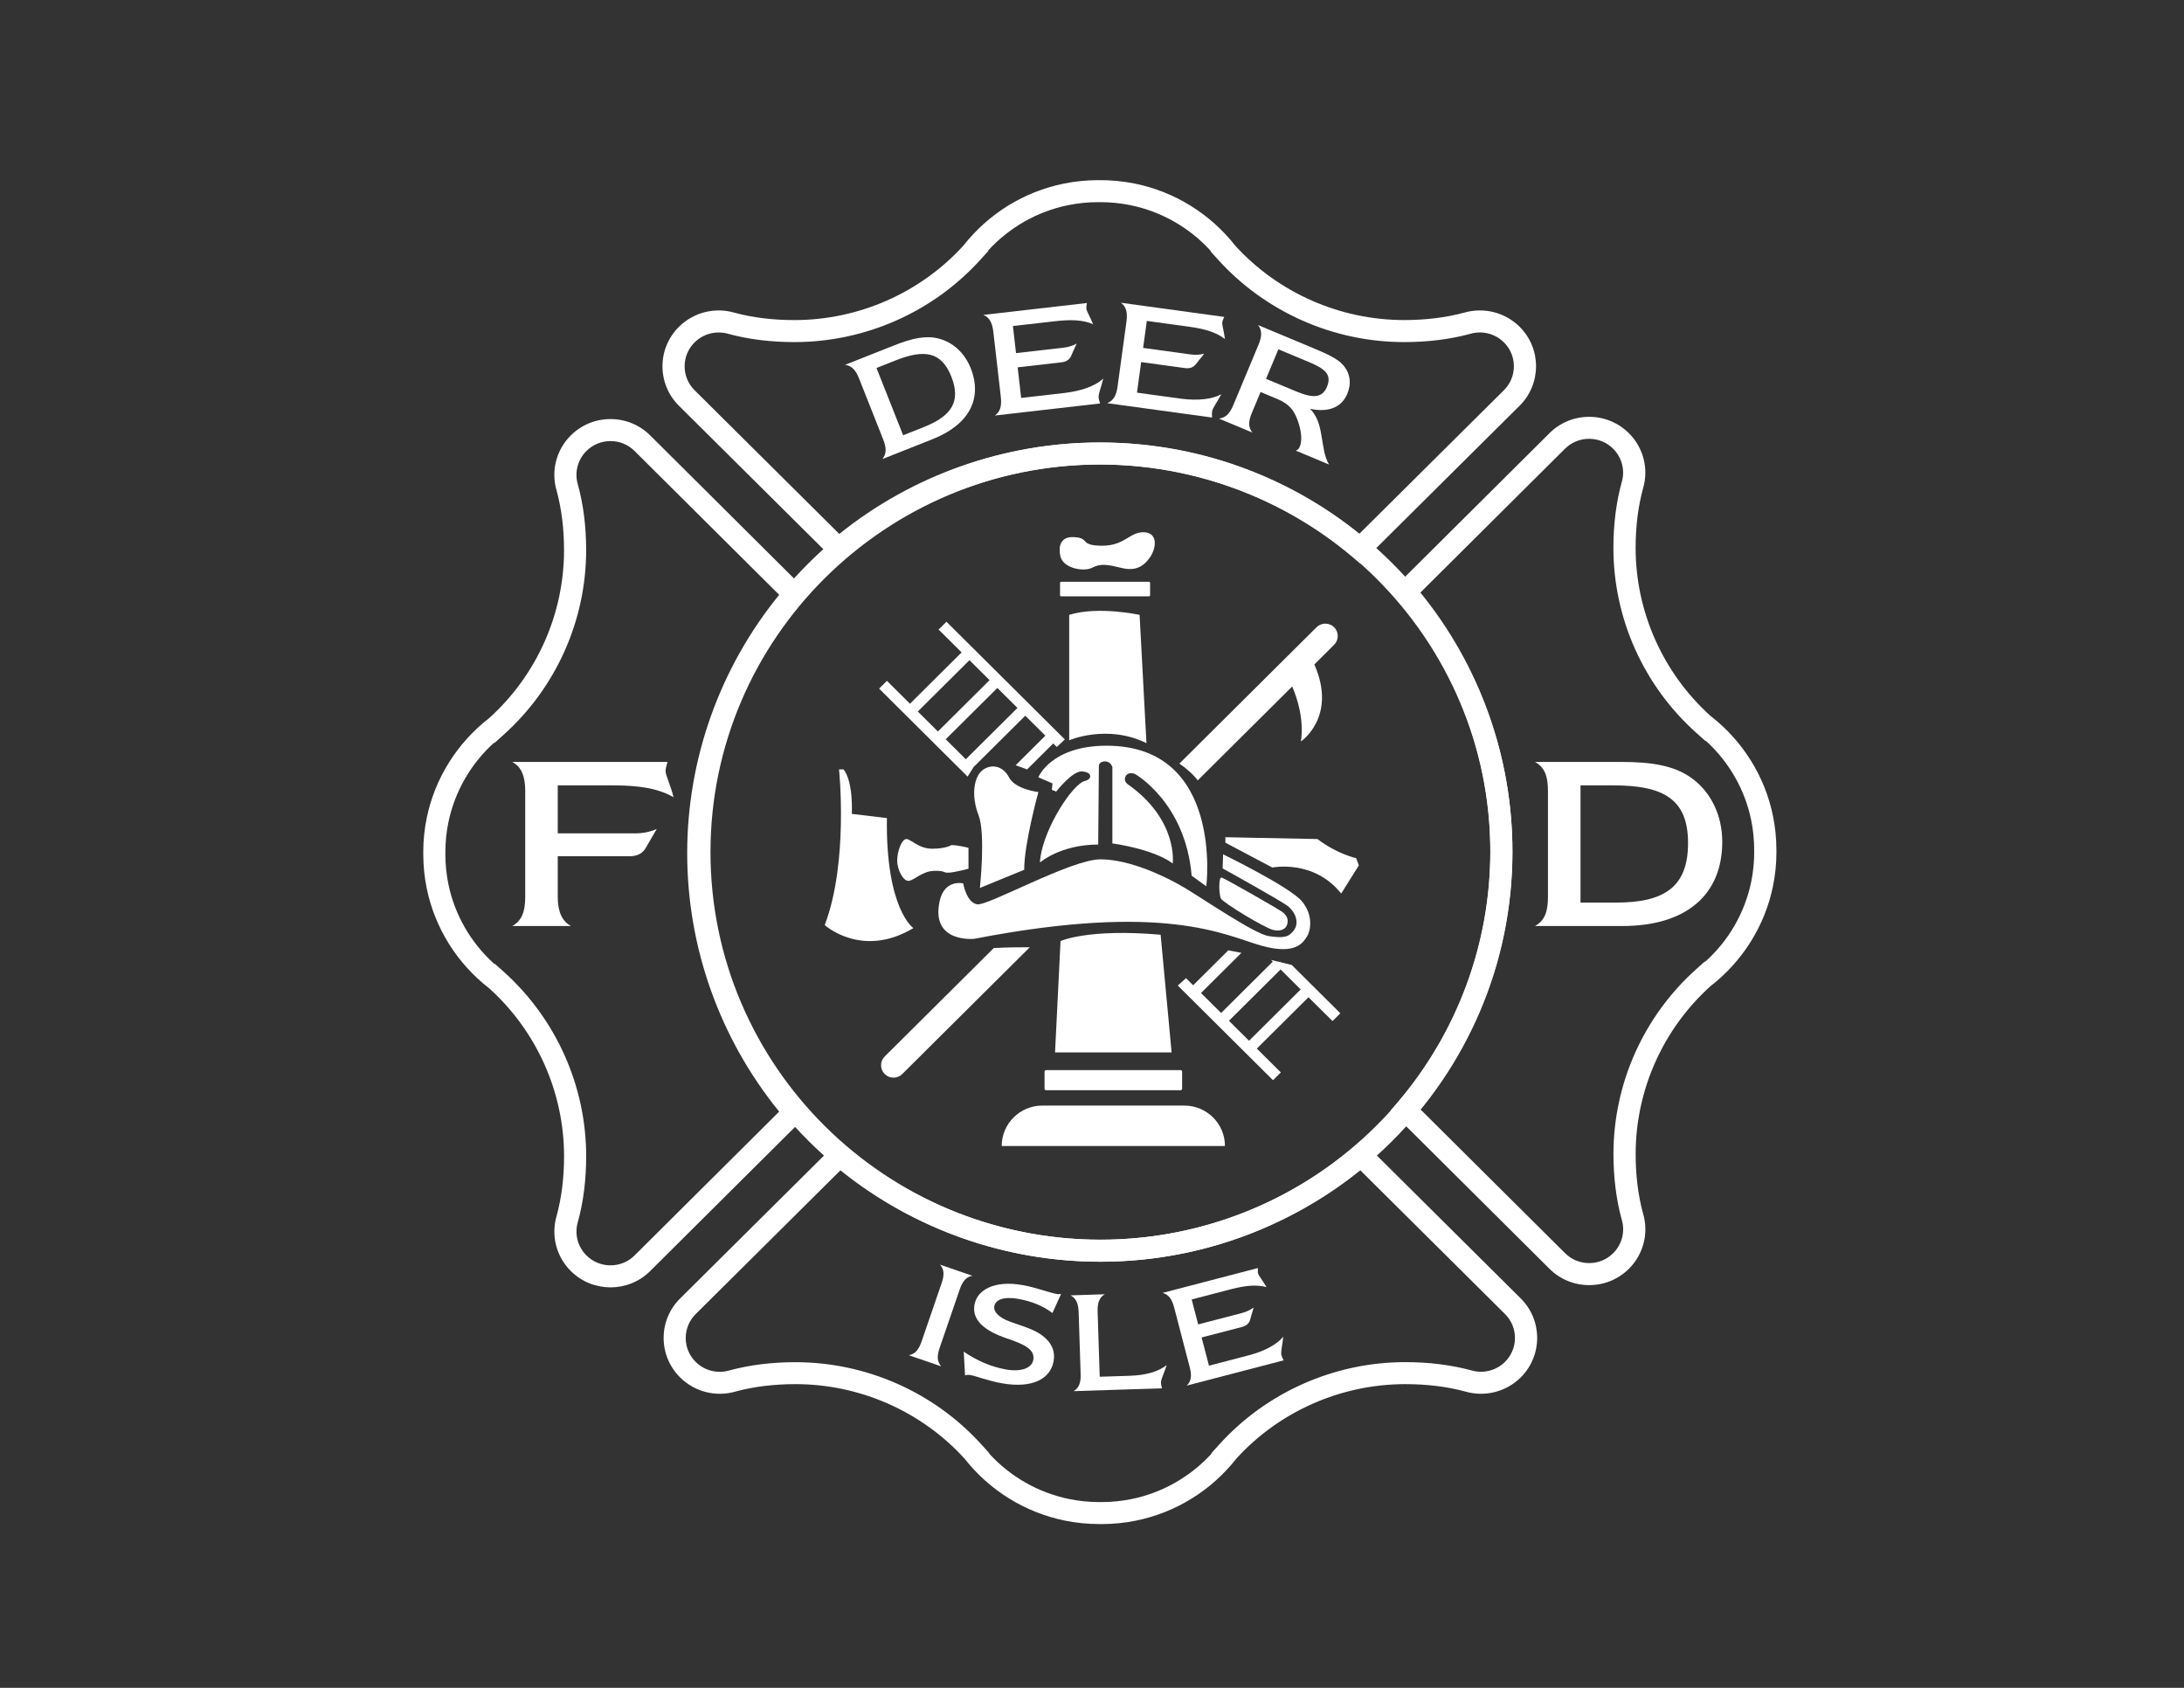 <?xml version="1.0" encoding="utf-8"?>
<!-- Generator: Adobe Illustrator 27.0.1, SVG Export Plug-In . SVG Version: 6.00 Build 0)  -->
<svg version="1.1" id="Layer_1" xmlns="http://www.w3.org/2000/svg" xmlns:xlink="http://www.w3.org/1999/xlink" x="0px" y="0px"
	 viewBox="0 0 792 612" style="enable-background:new 0 0 792 612;" xml:space="preserve">
<rect x="0" y="0" width="792" height="612" fill="#333333" stroke="none"/>
<style type="text/css">
	.st0{fill:#ffffff;}
</style>
<g>
	<path class="st0" d="M399.05,457.48c-82.4,0-149.43-66.62-149.43-148.52s67.04-148.52,149.43-148.52
		c82.4,0,149.43,66.62,149.43,148.52S481.45,457.48,399.05,457.48z M399.05,168.43c-77.97,0-141.4,63.04-141.4,140.54
		s63.43,140.54,141.4,140.54c77.97,0,141.4-63.04,141.4-140.54S477.02,168.43,399.05,168.43z"/>
	<path class="st0" d="M303.9,204.42l-57.69-57.29c-3.85-3.82-5.97-8.91-5.97-14.32c0-5.41,2.12-10.49,5.97-14.31
		c5.29-5.25,13.03-7.21,20.2-5.1c6.53,1.76,13.83,2.66,21.66,2.66c23.29,0,45.6-9.82,61.26-26.96l0.04-0.05
		c9.08-11.57,22-19.55,36.38-22.47c4.07-0.83,8.26-1.25,12.45-1.25c4.48-0.06,8.98,0.36,13.33,1.24
		c14.38,2.92,27.3,10.91,36.38,22.47l0.04,0.05c15.66,17.14,37.97,26.96,61.26,26.96c7.82,0,15.12-0.9,21.7-2.67
		c7.22-2.08,14.9-0.12,20.16,5.1c7.94,7.89,7.94,20.74,0,28.63l0,0l-57.7,57.3l-2.82-2.39c-25.6-21.67-58.24-33.6-91.91-33.6
		c-33.67,0-66.32,11.93-91.91,33.61L303.9,204.42z M260.61,120.55c-3.22,0-6.38,1.26-8.73,3.6c-2.33,2.32-3.61,5.4-3.61,8.67
		s1.28,6.36,3.61,8.67l52.48,52.12c26.6-21.41,59.93-33.16,94.27-33.16c34.34,0,67.67,11.75,94.26,33.15l52.49-52.12
		c4.81-4.78,4.81-12.56,0-17.34c-3.2-3.18-7.89-4.36-12.24-3.09l-0.12,0.04c-7.27,1.96-15.28,2.95-23.82,2.95
		c-25.68,0-50.26-10.88-67.46-29.86l-2.79-3.08l0.12-0.1c-7.69-8.47-17.91-14.32-29.16-16.61c-3.55-0.72-7.2-1.09-10.86-1.09
		c-0.01,0-0.02,0-0.03,0v0.01l-0.81-0.01c-3.66,0-7.31,0.37-10.86,1.09c-11.18,2.27-21.36,8.07-29.03,16.47l0.12,0.09l-2.91,3.23
		c-17.19,18.98-41.78,29.86-67.46,29.86c-8.54,0-16.55-0.99-23.82-2.95l-0.15-0.04C262.95,120.71,261.78,120.55,260.61,120.55z"/>
	<path class="st0" d="M576.29,465.98c-5.44,0-10.56-2.11-14.4-5.93l-57.65-57.34l2.4-2.8c21.8-25.44,33.81-57.88,33.81-91.35
		c0-33.47-12.01-65.91-33.81-91.35l-2.4-2.8l57.65-57.34c3.85-3.83,8.96-5.93,14.4-5.93s10.56,2.11,14.4,5.93
		c5.29,5.25,7.25,12.94,5.13,20.07l-0.01,0.03c-1.77,6.52-2.67,13.75-2.67,21.5c0,23.15,9.89,45.32,27.13,60.89l0.05,0.04
		c11.64,9.02,19.67,21.86,22.61,36.16c0.83,4.04,1.26,8.21,1.26,12.37c0,0.28,0.01,0.57,0.01,0.85c0,4.17-0.42,8.34-1.26,12.4
		c-2.94,14.29-10.97,27.13-22.61,36.16l-0.05,0.04c-17.25,15.57-27.13,37.73-27.13,60.88c0,7.75,0.9,14.99,2.67,21.51l0.01,0.02
		c2.12,7.13,0.16,14.82-5.13,20.07C586.84,463.87,581.73,465.98,576.29,465.98z M567.56,454.4c2.33,2.32,5.43,3.59,8.72,3.59
		c3.3,0,6.39-1.28,8.72-3.59c3.19-3.17,4.38-7.8,3.12-12.11l-0.05-0.18c-1.97-7.22-2.97-15.19-2.97-23.68
		c0-25.52,10.95-49.96,30.04-67.04l3.1-2.77l0.1,0.12c8.53-7.64,14.41-17.8,16.71-28.98c0.73-3.53,1.09-7.16,1.09-10.8
		c0-0.01,0-0.02,0-0.02h-0.01l0-0.81c0-3.64-0.37-7.27-1.09-10.79c-2.28-11.08-8.08-21.16-16.49-28.78l-0.09,0.12l-3.34-2.97
		c-19.09-17.09-30.04-41.52-30.04-67.04c0-8.49,1-16.45,2.97-23.68l0.06-0.2c1.26-4.24,0.07-8.9-3.13-12.09
		c-2.33-2.32-5.43-3.59-8.72-3.59c-3.3,0-6.39,1.28-8.73,3.59l-52.44,52.16c21.54,26.44,33.36,59.56,33.36,93.69
		c0,34.13-11.82,67.25-33.36,93.69L567.56,454.4z"/>
	<path class="st0" d="M398.63,552.61c-4.2,0-8.4-0.42-12.47-1.25c-14.38-2.93-27.3-10.91-36.38-22.47l-0.04-0.05
		c-15.66-17.14-37.97-26.96-61.25-26.96c-7.8,0-15.08,0.89-21.64,2.65l-0.02,0.01c-7.17,2.11-14.91,0.16-20.2-5.1
		c-3.85-3.82-5.97-8.91-5.97-14.31c0-5.41,2.12-10.49,5.97-14.31l0,0l57.7-57.3l2.82,2.39c25.6,21.67,58.24,33.6,91.91,33.6
		c33.67,0,66.32-11.93,91.91-33.61l2.82-2.39l57.69,57.3c7.94,7.89,7.94,20.74,0,28.63c-5.29,5.25-13.02,7.21-20.2,5.1l-0.03-0.01
		c-6.56-1.76-13.83-2.65-21.63-2.65c-23.29,0-45.59,9.82-61.25,26.96l-0.04,0.06c-9.08,11.57-22,19.55-36.38,22.47
		c-4.07,0.83-8.26,1.25-12.45,1.25C399.21,552.61,398.92,552.61,398.63,552.61z M358.66,527c7.69,8.44,17.88,14.26,29.1,16.55
		c3.55,0.72,7.21,1.09,10.87,1.09c0.01,0,0.02,0,0.03,0v-0.01l0.81,0.01c3.66,0,7.31-0.37,10.85-1.09
		c11.19-2.28,21.37-8.08,29.05-16.49l-0.12-0.09l2.89-3.21c17.19-18.98,41.78-29.86,67.46-29.86c8.54,0,16.56,0.99,23.82,2.95
		l0.18,0.05c4.33,1.25,8.99,0.06,12.18-3.1c4.81-4.78,4.81-12.56,0-17.34l-52.48-52.12c-26.6,21.41-59.93,33.16-94.27,33.16
		c-34.34,0-67.67-11.75-94.26-33.15l-52.49,52.13c-2.33,2.32-3.61,5.39-3.61,8.67c0,3.28,1.28,6.36,3.61,8.67
		c3.19,3.17,7.85,4.35,12.18,3.1l0.18-0.05c7.27-1.96,15.28-2.95,23.82-2.95c25.68,0,50.26,10.88,67.46,29.86l2.85,3.14L358.66,527z
		"/>
	<path class="st0" d="M221.4,466.79c-5.22,0-10.43-1.97-14.4-5.92c-5.29-5.25-7.25-12.95-5.13-20.08l0.01-0.02
		c1.77-6.52,2.67-13.76,2.67-21.51c0-23.15-9.89-45.32-27.13-60.89l-0.05-0.03c-11.64-9.02-19.67-21.86-22.61-36.16
		c-0.83-4.05-1.26-8.21-1.26-12.37c0-0.28-0.01-0.57-0.01-0.85c0-4.17,0.42-8.34,1.26-12.4c2.94-14.29,10.97-27.13,22.61-36.16
		l0.05-0.04c17.25-15.57,27.13-37.73,27.13-60.88c0-7.75-0.9-14.99-2.67-21.51l-0.01-0.02c-2.12-7.13-0.16-14.82,5.13-20.07
		c3.85-3.82,8.96-5.93,14.4-5.93c5.44,0,10.56,2.11,14.4,5.93l0,0l57.65,57.34l-2.4,2.8c-21.8,25.44-33.81,57.88-33.81,91.35
		c0,33.47,12.01,65.91,33.81,91.35l2.4,2.8l-57.65,57.34C231.83,464.82,226.62,466.79,221.4,466.79z M179.34,349.39l3.19,2.83
		c19.09,17.09,30.04,41.52,30.04,67.04c0,8.49-1,16.45-2.97,23.68l-0.05,0.18c-1.27,4.26-0.08,8.92,3.12,12.1
		c4.81,4.78,12.64,4.78,17.45,0l52.44-52.16c-21.54-26.44-33.36-59.56-33.36-93.69c0-34.13,11.82-67.25,33.36-93.69l-52.45-52.16
		c-2.33-2.32-5.43-3.59-8.72-3.59c-3.3,0-6.39,1.28-8.73,3.59c-3.19,3.17-4.38,7.81-3.12,12.11l0.05,0.17
		c1.97,7.22,2.97,15.19,2.97,23.68c0,25.52-10.95,49.96-30.04,67.04l-3.24,2.9l-0.1-0.13c-8.45,7.63-14.28,17.74-16.57,28.86
		c-0.73,3.53-1.1,7.16-1.1,10.8c0,0.01,0,0.02,0,0.03h0.01l-0.01,0.81c0,3.63,0.37,7.26,1.09,10.79
		c2.29,11.14,8.15,21.28,16.63,28.91L179.34,349.39z"/>
	<path class="st0" d="M360.39,343.75l-39.57,39.33c-1.76,1.75-1.76,4.6,0,6.35c0.88,0.88,2.04,1.32,3.19,1.32
		c1.16,0,2.31-0.44,3.19-1.32l46.24-45.96C370.26,343.45,365.44,343.48,360.39,343.75z"/>
	<path class="st0" d="M483.81,227.44c-1.76-1.75-4.62-1.75-6.39,0l-49.74,49.44c2.11,1.43,4.7,3.51,6.66,6.08l34.25-34.04
		c1.92,4.41,4.29,11.84,3.18,19.92c0,0,13.23-8.87,4.86-27.92l7.17-7.13C485.57,232.04,485.57,229.2,483.81,227.44z"/>
	<path class="st0" d="M340.37,228.26l8.35,8.3l-18.73,18.61l-8.35-8.3l-2.84,2.82l32.09,31.9l2.18-3.47l0,0l2.57-2.55l16.16-16.06
		l7.29,7.24l-10.78,10.72l4.15,1.52l9.48-9.42l1.29,1.28l2.92-2.74l-42.93-42.67L340.37,228.26z M368.97,256.69l-18.73,18.61
		l-7.29-7.24l18.73-18.61L368.97,256.69z M358.85,246.62l-18.73,18.61l-7.29-7.24l18.73-18.61L358.85,246.62z"/>
	<path class="st0" d="M483.22,370.23l2.84-2.82l-17.63-17.52l-3.75-0.91l-0.07-0.07l-1.77-0.38l-1.91-0.46l0.62,0.62l-18.73,18.61
		l-7.29-7.24l14.65-14.56l-4.76-0.91l-12.74,12.66l-2.6-2.58l-2.97,2.69l34.53,34.32l2.84-2.82l-8.71-8.65l18.73-18.61
		L483.22,370.23z M452.95,377.37l-7.29-7.24l18.73-18.61l7.29,7.24L452.95,377.37z"/>
	<path class="st0" d="M308.9,295.11c0,0,0.66-11.42-2.98-16.14h-1.66c0,0,3.54,33.61-5.19,56.45c0,0,13.48,12.3,32.16,1.1
		c0,0-10.06-6.76-9.61-39.89L308.9,295.11z"/>
	<path class="st0" d="M345.03,306.42c0,0-1.99,1.32-6.96,1.32c-4.97,0-7.73-3.51-9.39-3.51s-3.32,4.39-3.32,7.8s2.21,7.58,4.2,7.36
		c1.99-0.22,4.86-3.51,9.17-3.62c4.31-0.11,3.09,0.77,5.3,0.66c2.21-0.11,7.18-1.43,7.18-1.43v-7.58
		C351.22,307.41,347.35,306.42,345.03,306.42z"/>
	<path class="st0" d="M444.37,303.57v1.98l17.02,9.01c0,0,15.03-3.08,24.97,9.44l6.41-10.21l-0.99-2.64c0,0-6.63-1.32-14.03-6.92
		L444.37,303.57z"/>
	<path class="st0" d="M381.44,286.38l1.57,0.66c0,0,5.97-7.74,9.53-7.33s2.73,2.14,2.73,2.14s0.08,0.91-2.49,1.52
		c-5.3,2.77-15.17,19.08-15.66,29.37c0,0,7.46-6.51,21.13-6.51l0.25-28.75c0,0,0.17-1.4,2.24-1.4s2.65,2.06,2.65,2.06v27.68
		c0,0,14.59,1.89,21.88,7.25c0,0,2.13-15.81-16.46-28.83c0,0-1.64-1.32-0.5-2.97c1.13-1.65,3.37-0.58,3.37-0.58
		s18.23,10.32,20.46,36.84l5.31,3.85c0,0,6.39-50.99-36.13-50.99c-20.22,0-24.78,11.45-24.78,11.45l5.14,2.22L381.44,286.38z"/>
	<path class="st0" d="M356.83,278.88c2.92-1.79,6.88-1.24,9.12,3.05s10.61,5.27,10.61,5.27s-5.22,18.86-5.14,28.17l-16.08,6.59
		c0,0,2.15-19.69-0.5-26.44C352.19,288.77,352.93,281.27,356.83,278.88z"/>
	<path class="st0" d="M349.29,320.32c0,0,1.16,6.92,5.06,7.58s34.05-16.31,44.71-16.31c10.65,0,23.75,6.26,30.63,10.38
		s25.32,16.71,30.42,17.46c5.55,0.82,7.29,0.33,9.12-2.14c1.82-2.47,0.91-6.04-1.99-8.57c-2.04-1.78-23.87-13.84-23.87-13.84
		l0.17-5.11c0,0,24.37,11.86,28.67,17.13c4.31,5.27,2.9,11.01,1.74,12.67c-1.16,1.66-3.48,7.01-16.57,3.31
		c-13.09-3.71-34.64-15.92-104.08-2.47c0,0-15.74,1.65-12.6-13.44C342.41,318.59,349.29,320.32,349.29,320.32z"/>
	<path class="st0" d="M443.07,318.22c-1.28-0.45-1.02,6.05-0.36,7.53c0.66,1.48,16.02,10.82,19.12,11.48s4.48-0.74,4.85-1.76
		c0.59-1.59,0.34-3.08-1.32-4.56C464.34,329.99,444.65,318.78,443.07,318.22z"/>
	<path class="st0" d="M387.74,268.42c0,0,13.76-5.98,28.01,1.04l-2.49-46.51c0,0-15.08-3.29-25.53,0V268.42z"/>
	<path class="st0" d="M384.59,341.22c0,0,9.94-4.6,36.3-2.29l3.98,42.67H382.6L384.59,341.22z"/>
	<path class="st0" d="M379.34,388.02h48.79c0.3,0,0.55,0.25,0.55,0.55v6.19c0,0.3-0.25,0.55-0.55,0.55h-48.79
		c-0.3,0-0.55-0.25-0.55-0.55v-6.19C378.79,388.27,379.04,388.02,379.34,388.02z"/>
	<path class="st0" d="M444.21,415.53c0-8.1-6.6-14.66-14.75-14.66h-51.45c-8.15,0-14.75,6.56-14.75,14.66v0L444.21,415.53z"/>
	<path class="st0" d="M384.81,210.95h31.86c0.22,0,0.4,0.18,0.4,0.4v4.48c0,0.22-0.18,0.4-0.4,0.4h-31.86c-0.22,0-0.4-0.18-0.4-0.4
		v-4.48C384.42,211.13,384.59,210.95,384.81,210.95z"/>
	<path class="st0" d="M384.42,200.99c0,0-1.49-6.46,4.81-6.24c6.3,0.22,1.88,3.05,10.28,3.12c8.4,0.07,10.06-4.99,15.25-4.88
		c5.19,0.11,4.64,5.6,2.32,9.01s-5.3,5.16-10.28,3.95c-4.97-1.21-7.62-1.76-10.72-0.11C392.98,207.49,384.8,206.03,384.42,200.99z"
		/>
	<path class="st0" d="M230.26,302.17c2.9,0,5.4-0.5,7.9-1.6l-4,6.9c-1.2,2.1-3.2,3-6,3h-25.9v14.8c0,5.3,1.6,8.8,4.8,10.5h-21.3
		c3.4-1.9,4.7-5.1,4.7-10.5v-38.5c0-5.4-1.4-8.7-4.7-10.5h56.3c-0.4,1.4-0.7,2.5-0.7,3.3c0,1.5,1.6,4.5,2.9,9.5
		c-5.7-3.3-12.8-4.3-22-4.3h-20v17.4H230.26z"/>
	<path class="st0" d="M613.35,282.07c7.1,5.1,11.2,13.5,11.2,23.2c0,19.2-13.1,30.5-36.2,30.5h-31.7c3.6-2,4.7-5.3,4.7-10.7v-38.1
		c0-5.4-1.1-8.7-4.7-10.7h31.3C598.85,276.27,607.15,277.57,613.35,282.07z M586.15,327.27c17.8,0,26-6,26-21.6
		c0-16-9-20.9-27.1-20.9h-11.9v42.5H586.15z"/>
	<path class="st0" d="M340.31,122.74c5.24,1.31,9.5,5.21,11.71,10.77c4.37,11.02-0.59,20.49-13.85,25.74l-18.2,7.21
		c1.61-1.97,1.49-4.11,0.27-7.21l-8.66-21.88c-1.23-3.1-2.61-4.75-5.13-5.08l17.97-7.12C330.67,122.7,335.73,121.56,340.31,122.74z
		 M334.97,154.87c10.22-4.05,13.56-9.36,10.02-18.31c-3.64-9.19-9.92-9.95-20.31-5.84l-6.83,2.71l9.66,24.4L334.97,154.87z"/>
	<path class="st0" d="M362.93,143.91l-2.71-23.62c-0.38-3.31-1.47-5.24-3.62-6.11l37.55-4.31c-0.15,0.89-0.25,1.58-0.2,2.07
		c0.11,0.92,1.24,2.66,2.45,5.62c-3.73-1.62-8.16-1.74-13.8-1.09l-15.28,1.75l1.13,9.82l17.18-1.97c1.78-0.2,3.34-0.69,4.8-1.48
		l-2.03,4.52c-0.6,1.31-1.75,2.07-3.47,2.26l-15.89,1.82l1.27,11.1l15.77-1.81c6.44-0.74,11.37-2.73,14.01-5.21
		c-0.85,3.45-1.84,5.62-1.69,6.91c0.06,0.49,0.2,1.16,0.55,2.11l-38.16,4.38C362.73,149.28,363.31,147.23,362.93,143.91z"/>
	<path class="st0" d="M405.27,140.15l3.23-23.56c0.45-3.3-0.13-5.44-2-6.82l37.45,5.14c-0.36,0.82-0.64,1.47-0.71,1.96
		c-0.13,0.92,0.54,2.88,0.98,6.06c-3.21-2.5-7.47-3.71-13.1-4.48l-15.24-2.09l-1.34,9.79l17.13,2.35c1.77,0.24,3.41,0.16,5.02-0.25
		l-3.09,3.88c-0.9,1.12-2.21,1.57-3.92,1.33l-15.85-2.17l-1.52,11.08l15.72,2.16c6.42,0.88,11.7,0.17,14.87-1.58
		c-1.68,3.14-3.18,4.99-3.35,6.27c-0.07,0.49-0.1,1.17,0.01,2.18l-38.06-5.22C403.75,145.3,404.82,143.45,405.27,140.15z"/>
	<path class="st0" d="M454.13,156.83l-12.08-5.05c2.55-0.34,3.94-1.9,5.23-4.98l9.12-21.83c1.29-3.08,1.27-5.29-0.18-7.1l20.23,8.45
		c5.07,2.12,8.71,3.84,10.6,6.03c2.58,2.95,3.11,6.65,1.52,10.47c-2.02,4.84-6.81,6.86-13.5,5.4c2.53,2.6,3.46,5.66,4.11,9.55
		c0.75,4.13,1,7.71,2.78,10.66l-12.08-5.05c0.84-0.25,1.17-0.72,1.5-1.51c0.69-1.65,0.75-4.51-0.36-8.11
		c-1.36-4.59-3.29-7.2-7.73-9.05l-6.16-2.57l-3.12,7.47C452.69,152.75,452.61,154.86,454.13,156.83z M469.95,141.89
		c6.16,2.57,9.55,2.45,11.24-1.6c1.86-4.45-0.61-6.55-6.54-9.02l-11.06-4.62l-4.48,10.71L469.95,141.89z"/>
	<path class="st0" d="M348.01,467.61l-7.23,21.03c-1.02,2.98-1.04,5.01,0.56,6.8l-11.76-4.04c2.31-0.44,3.6-2.03,4.63-5.02
		l7.23-21.03c1.04-3.04,1.01-5.09-0.56-6.8l11.76,4.04C350.34,462.98,349.05,464.57,348.01,467.61z"/>
	<path class="st0" d="M364.73,496.54c5.98,1.07,9.49-0.68,9.98-3.43c0.65-3.62-2.8-5.54-9.35-7.72
		c-8.89-3.01-12.92-6.99-11.97-12.34c0.93-5.23,7.05-8.94,17.45-7.08c5.17,0.92,9.25,2.66,12.52,3.25c0.4,0.07,0.88,0.04,1.43-0.04
		l-3.13,6.91c-3.4-2.56-7.48-4.24-12.43-5.13c-5.23-0.93-8.24,0.31-8.66,2.66c-0.35,1.95,1.57,4.14,5.86,5.67
		c4.35,1.55,8.31,2.61,11.35,4.82c3.52,2.53,4.95,5.81,4.3,9.43c-1.18,6.61-7.95,9.96-18.81,8.02c-5.11-0.91-8.92-2.54-11.56-3.01
		c-0.57-0.1-1.12-0.02-1.75,0.16l-0.48-8.62C354.38,493.45,359.51,495.61,364.73,496.54z"/>
	<path class="st0" d="M388.21,469.69l12.43-0.4c-1.95,1.11-2.7,3.12-2.6,6.22l0.76,23.69l10.74-0.34
		c5.95-0.19,10.41-1.45,13.54-3.88c-1.01,3.19-2.11,5.15-2.07,6.38c0.01,0.41,0.09,1.11,0.36,2.03l-32.03,1.03
		c1.95-1.17,2.65-3.06,2.54-6.21l-0.72-22.46C391.05,472.58,390.17,470.68,388.21,469.69z"/>
	<path class="st0" d="M431.45,495.79l-5.67-21.75c-0.79-3.05-2.07-4.71-4.2-5.24l34.57-9.01c-0.02,0.85-0.03,1.52,0.09,1.97
		c0.22,0.85,1.51,2.32,3.04,4.94c-3.71-1.02-7.86-0.54-13.06,0.81l-14.07,3.67l2.36,9.04l15.82-4.12c1.64-0.43,3.03-1.09,4.3-2.03
		l-1.3,4.5c-0.38,1.31-1.37,2.17-2.95,2.58l-14.63,3.81l2.67,10.22l14.52-3.78c5.93-1.55,10.28-4.07,12.42-6.74
		c-0.33,3.34-0.98,5.5-0.67,6.69c0.12,0.45,0.34,1.06,0.8,1.9l-35.14,9.16C431.99,500.84,432.25,498.84,431.45,495.79z"/>
</g>
</svg>
